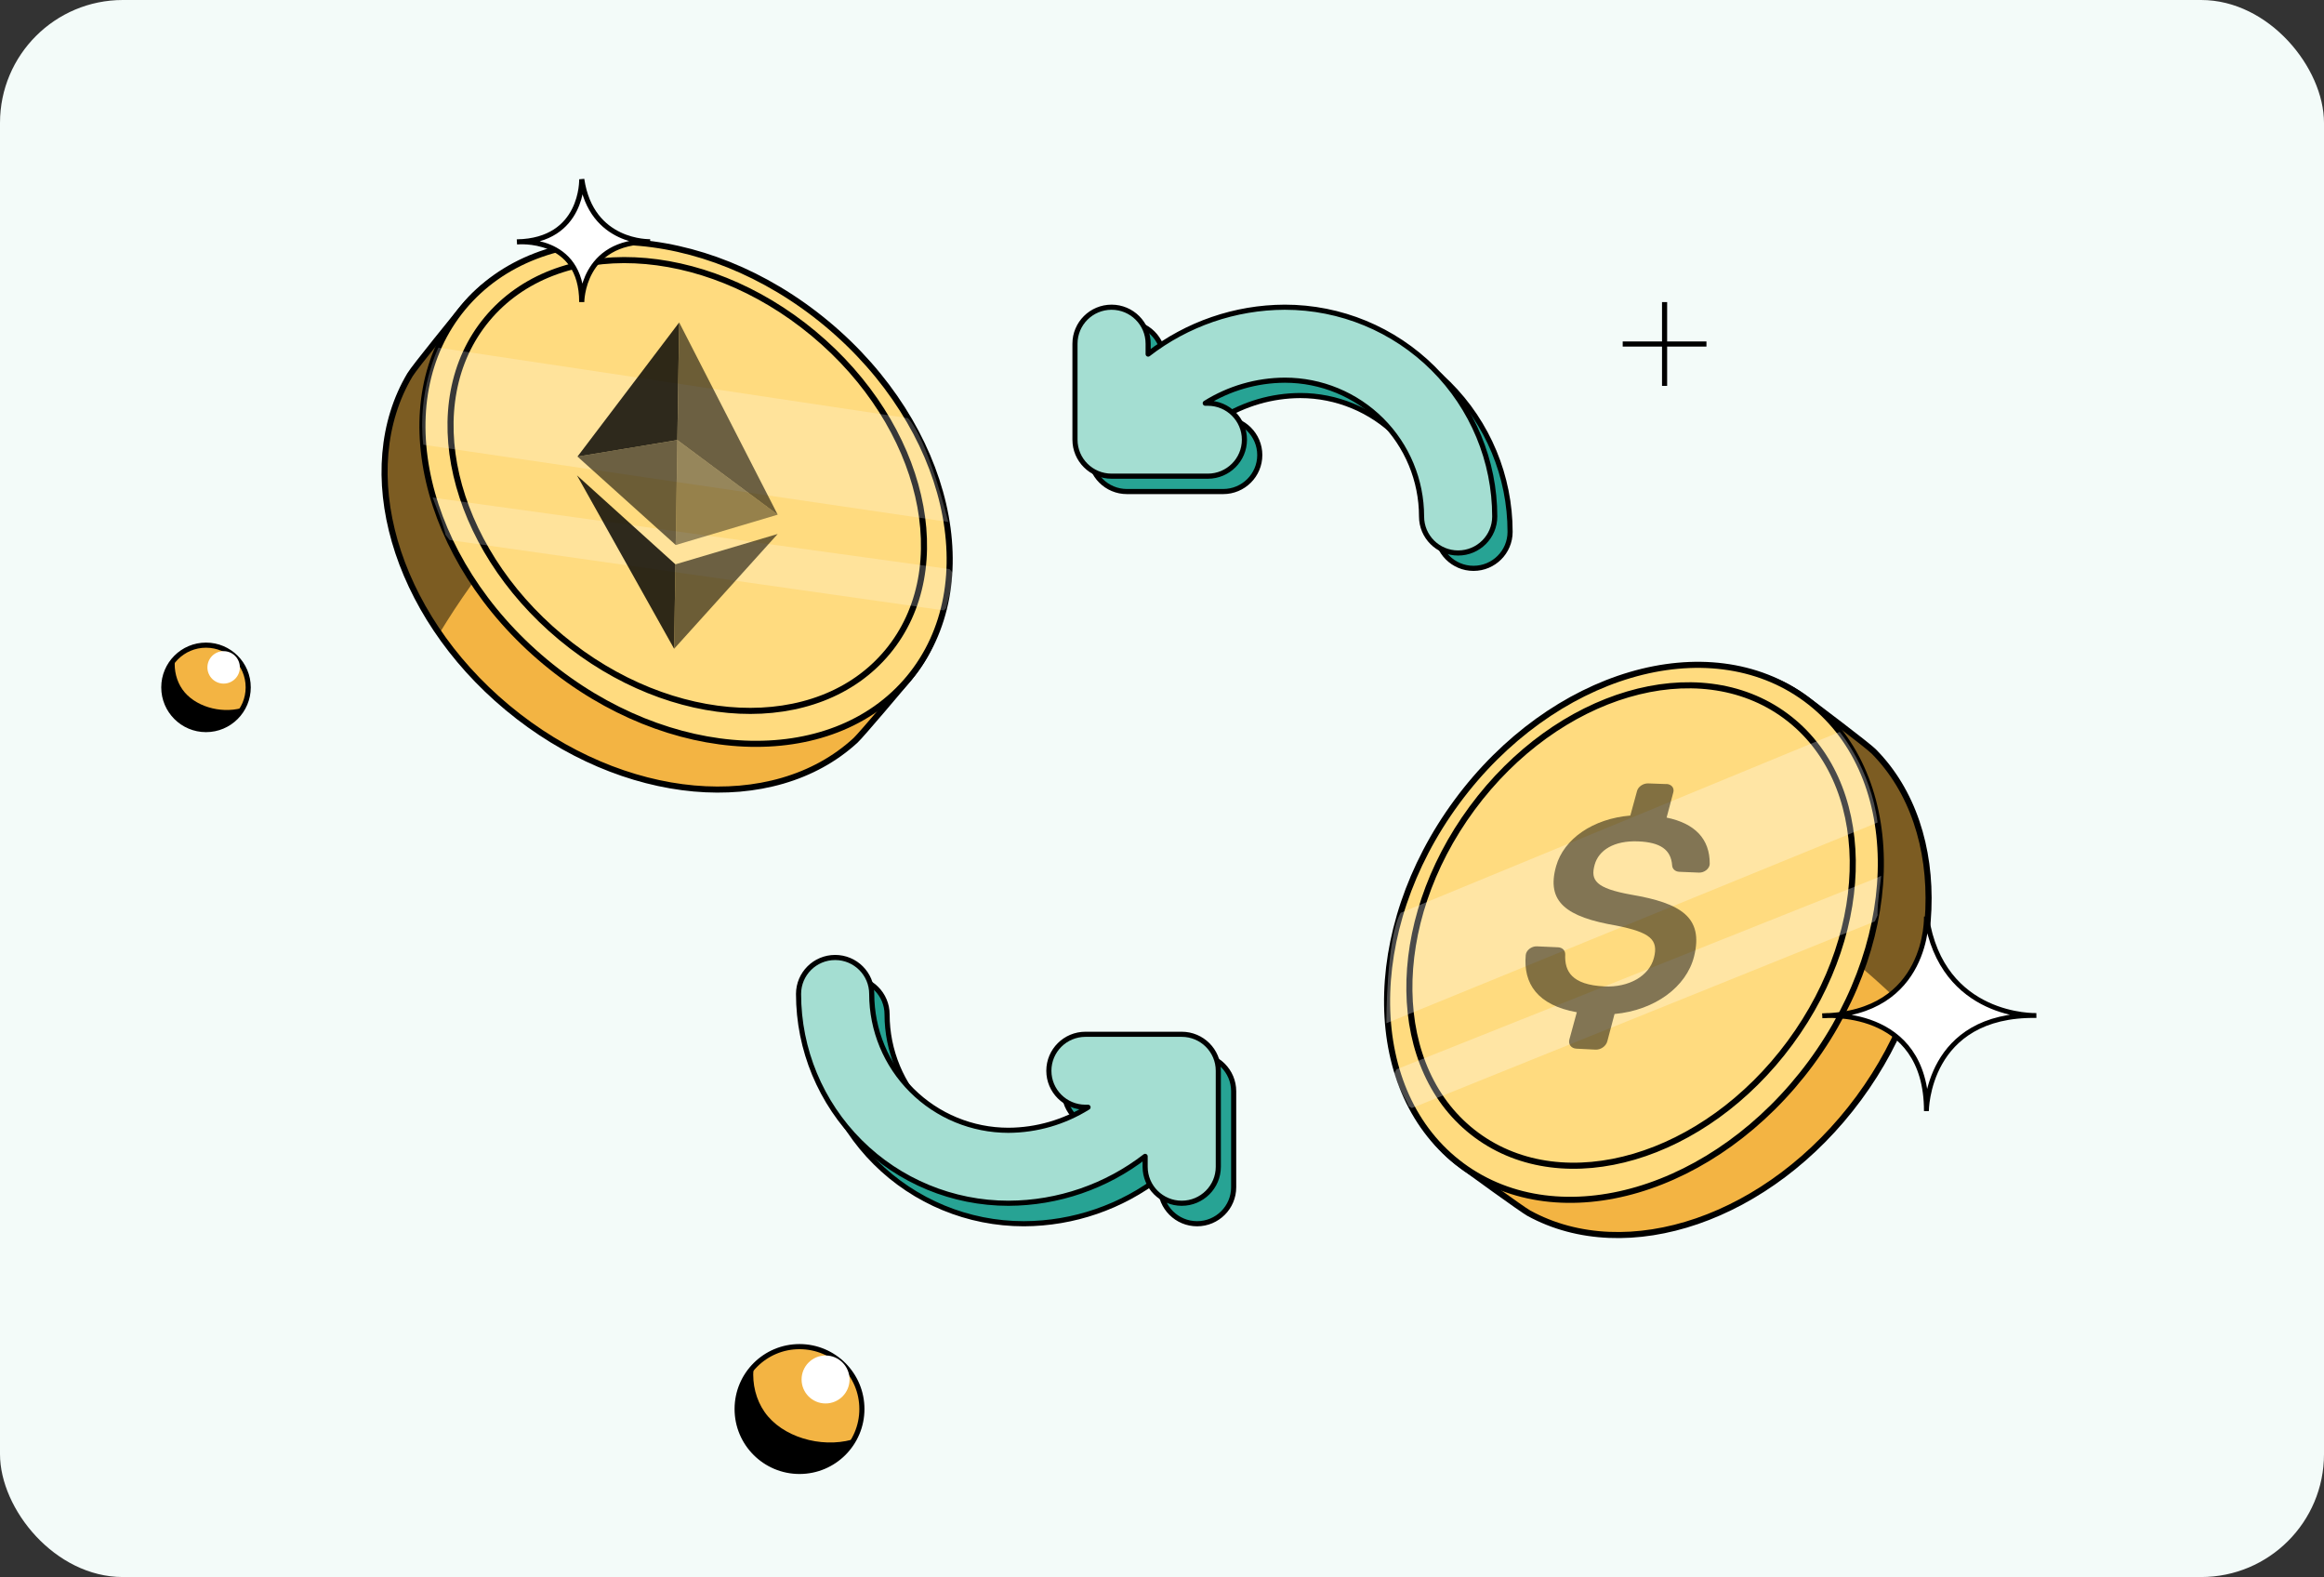 <svg width="454" height="308" viewBox="0 0 454 308" fill="none" xmlns="http://www.w3.org/2000/svg">
<rect x="0" y="0" width="454" height="308" fill="#333333" stroke="none"/>
<rect width="454" height="308" rx="24" fill="#F3FBF9"/>
<path fill-rule="evenodd" clip-rule="evenodd" d="M233.853 239C229.906 239 226.706 235.81 226.706 231.875L226.706 229.844C219.105 235.718 209.733 238.964 200.027 239L200 239C189.126 239 178.698 234.694 171.009 227.028C163.32 219.362 159 208.966 159 198.125C159 194.19 162.2 191 166.147 191C170.094 191 173.294 194.19 173.294 198.125C173.294 205.186 176.107 211.959 181.116 216.952C186.121 221.942 192.908 224.746 199.987 224.75C205.535 224.727 210.921 223.147 215.553 220.25L215.046 220.25C211.099 220.25 207.899 217.06 207.899 213.125C207.899 209.19 211.099 206 215.046 206L233.853 206C237.8 206 241 209.19 241 213.125L241 231.875C241 235.81 237.8 239 233.853 239Z" fill="#27A394" stroke="black" stroke-linecap="round" stroke-linejoin="round"/>
<path fill-rule="evenodd" clip-rule="evenodd" d="M220.147 63C224.094 63 227.294 66.19 227.294 70.125V72.156C234.895 66.282 244.267 63.036 253.973 63L254 63C264.874 63 275.302 67.306 282.991 74.972C290.68 82.638 295 93.034 295 103.875C295 107.81 291.8 111 287.853 111C283.906 111 280.706 107.81 280.706 103.875C280.706 96.814 277.893 90.041 272.884 85.048C267.879 80.058 261.092 77.254 254.013 77.25C248.465 77.273 243.079 78.853 238.447 81.75H238.954C242.901 81.75 246.101 84.94 246.101 88.875C246.101 92.81 242.901 96 238.954 96H220.147C216.2 96 213 92.81 213 88.875V70.125C213 66.19 216.2 63 220.147 63Z" fill="#27A394" stroke="black" stroke-linecap="round" stroke-linejoin="round"/>
<path d="M177.583 132.485C176.633 133.623 168.209 143.604 167.136 144.589C151.049 159.396 121.695 156.978 99.149 138.23C76.856 119.695 69.046 91.704 80.101 73.181C80.974 71.718 89.38 61.401 90.489 60.062C105.661 41.816 130.048 52.145 154.099 72.143C178.149 92.141 192.755 114.233 177.583 132.479V132.485Z" fill="#F3B443" stroke="black" stroke-width="1.187" stroke-miterlimit="10"/>
<path opacity="0.49" d="M154.058 71.895C130.007 51.898 105.626 41.562 90.448 59.814C89.339 61.147 80.933 71.471 80.06 72.934C71.594 87.115 74.202 106.841 85.882 123.624C87.781 120.492 89.799 117.43 91.923 114.445C95.185 109.024 98.937 103.904 103.119 99.155C99.143 85.935 95.462 73.423 97.721 74.874C108.588 81.829 130.827 115.147 147.781 133.393C148.052 133.187 148.359 133.033 148.695 132.945C148.4 132.656 148.111 132.361 147.822 132.066C145.887 130.084 147.946 127.636 150.105 127.954C149.969 127.754 149.828 127.559 149.692 127.353C148.353 125.306 151.191 122.444 153.202 123.961C153.709 124.338 154.199 124.733 154.689 125.134C154.081 124.503 153.485 123.872 152.895 123.229C150.648 120.781 154.069 117.672 156.517 119.713C159.78 122.433 162.753 125.931 165.968 129.063C163.72 126.509 161.532 123.913 159.968 120.864C158.647 118.297 161.921 115.879 163.98 117.873C166.21 120.032 168.304 122.35 170.422 124.645C170.386 124.32 170.357 123.99 170.321 123.66C169.666 122.592 169.006 121.53 168.304 120.486C168.032 120.103 167.767 119.719 167.507 119.33C166.428 117.719 167.507 116.256 168.953 115.849C168.758 113.755 168.846 111.608 169.018 109.573C168.876 109.101 168.74 108.623 168.611 108.145C168.357 107.178 168.758 106.257 169.442 105.668C169.985 101.621 170.793 97.621 171.377 93.58C171.542 92.448 172.386 91.569 173.353 91.256C168.286 84.72 161.638 78.201 154.052 71.895H154.058Z" fill="black"/>
<path d="M177.576 132.462C192.75 114.212 185.552 83.206 161.499 63.208C137.446 43.211 105.647 41.795 90.474 60.045C75.3 78.296 82.499 109.302 106.551 129.299C130.604 149.297 162.403 150.713 177.576 132.462Z" fill="#FFDB7F" stroke="black" stroke-width="1.187" stroke-miterlimit="10"/>
<path d="M173.37 127.336C186.996 110.947 180.532 83.103 158.932 65.144C137.332 47.186 108.775 45.914 95.149 62.303C81.523 78.693 87.988 106.537 109.588 124.495C131.188 142.453 159.744 143.725 173.37 127.336Z" fill="#FFDB7F" stroke="black" stroke-width="1.187" stroke-miterlimit="10"/>
<path opacity="0.22" d="M82.689 86.855L185.257 101.939C185.257 101.939 181.233 85.64 177.375 81.67L85.645 67.902C85.645 67.902 81.468 76.331 82.689 86.855Z" fill="white"/>
<path opacity="0.22" d="M185.493 111.148L85.268 97.297C85.268 97.297 84.908 97.167 84.513 97.149C85.362 99.462 86.341 101.721 86.967 104.104C86.996 104.222 87.02 104.334 87.032 104.446C87.285 104.777 87.545 105.113 87.828 105.473L184.384 119.206C184.384 119.206 184.59 119.035 184.885 118.734C184.897 118.551 184.915 118.374 184.968 118.191C185.334 116.834 185.646 115.478 185.859 114.097C185.859 113.832 185.876 113.566 185.918 113.301C185.941 113.165 185.971 113.035 186 112.906C186.024 112.658 186.059 112.41 186.077 112.162C186.083 112.062 186.095 111.968 186.106 111.879C185.935 111.637 185.729 111.396 185.493 111.148Z" fill="white"/>
<g opacity="0.82">
<path opacity="0.7" d="M132.682 62.976L132.328 85.941L151.925 100.512L132.682 62.97V62.976Z" fill="black"/>
<path d="M132.675 62.976L112.812 89.174L132.321 85.941L132.675 62.976Z" fill="black"/>
<path opacity="0.7" d="M131.949 110.216L131.695 126.709L151.923 104.287L131.949 110.216Z" fill="black"/>
<path d="M131.69 126.709L131.944 110.21L112.713 92.843L131.69 126.704V126.709Z" fill="black"/>
<path opacity="0.5" d="M132.009 106.446L151.924 100.517L132.327 85.947L132.009 106.446Z" fill="black"/>
<path opacity="0.7" d="M112.812 89.174L132.002 106.44L132.321 85.941L112.812 89.168V89.174Z" fill="black"/>
</g>
<path d="M285.593 227.671C286.784 228.55 297.361 236.224 298.636 236.926C317.796 247.45 345.722 238.071 363.118 214.468C380.32 191.138 381.205 162.091 366.032 146.753C364.835 145.544 354.205 137.533 352.807 136.506C333.705 122.425 312.504 138.294 293.946 163.471C275.387 188.648 266.491 213.59 285.593 227.677V227.671Z" fill="#F3B443" stroke="black" stroke-width="1.187" stroke-miterlimit="10"/>
<path opacity="0.49" d="M293.927 163.206C312.485 138.028 333.687 122.154 352.788 136.241C354.186 137.273 364.816 145.278 366.014 146.488C377.629 158.233 379.823 178.006 372.503 197.102C369.907 194.512 367.217 192.028 364.439 189.633C359.973 185.156 355.106 181.08 349.903 177.469C350.599 163.683 351.177 150.652 349.325 152.599C340.441 161.955 326.826 199.626 314.739 221.406C314.426 221.27 314.09 221.193 313.742 221.193C313.96 220.839 314.173 220.485 314.379 220.132C315.783 217.742 313.193 215.861 311.176 216.686C311.259 216.462 311.353 216.238 311.43 216.008C312.238 213.696 308.799 211.601 307.212 213.554C306.811 214.044 306.427 214.545 306.044 215.047C306.48 214.291 306.911 213.53 307.33 212.769C308.928 209.855 304.858 207.655 302.97 210.221C300.451 213.643 298.404 217.748 296.033 221.559C297.602 218.545 299.106 215.495 299.897 212.162C300.563 209.354 296.812 207.785 295.284 210.215C293.632 212.846 292.157 215.601 290.653 218.338C290.606 218.014 290.559 217.689 290.517 217.359C290.895 216.167 291.284 214.976 291.715 213.796C291.886 213.359 292.051 212.923 292.21 212.486C292.871 210.664 291.473 209.501 289.975 209.448C289.662 207.366 289.06 205.301 288.405 203.372C288.429 202.877 288.447 202.381 288.459 201.886C288.47 200.883 287.863 200.086 287.061 199.679C285.568 195.88 283.822 192.194 282.288 188.406C281.858 187.344 280.825 186.696 279.811 186.625C283.167 179.062 288.057 171.146 293.915 163.2L293.927 163.206Z" fill="black"/>
<path d="M353.79 207.591C372.352 182.414 371.913 150.586 352.809 136.502C333.705 122.418 303.171 131.41 284.609 156.587C266.047 181.764 266.487 213.591 285.59 227.675C304.694 241.76 335.228 232.768 353.79 207.591Z" fill="#FFDB7F" stroke="black" stroke-width="1.187" stroke-miterlimit="10"/>
<path d="M349.696 203.657C366.366 181.048 365.972 152.466 348.817 139.818C331.661 127.17 304.241 135.246 287.572 157.855C270.903 180.465 271.297 209.047 288.452 221.695C305.607 234.343 333.027 226.267 349.696 203.657Z" fill="#FFDB7F" stroke="black" stroke-width="1.187" stroke-miterlimit="10"/>
<path opacity="0.29" d="M366.793 160.64L270.827 199.845C270.827 199.845 270.827 183.056 273.623 178.278L359.384 142.942C359.384 142.942 365.454 150.127 366.787 160.64H366.793Z" fill="white"/>
<path opacity="0.29" d="M272.803 208.847L366.792 171.394C366.792 171.394 367.111 171.181 367.489 171.069C367.217 173.517 366.81 175.942 366.775 178.413C366.775 178.537 366.775 178.649 366.792 178.761C366.627 179.139 366.456 179.534 366.262 179.947L275.805 216.409C275.805 216.409 275.563 216.291 275.204 216.067C275.15 215.896 275.086 215.725 274.997 215.56C274.319 214.327 273.687 213.088 273.157 211.802C273.092 211.548 273.009 211.295 272.909 211.041C272.856 210.917 272.797 210.793 272.732 210.675C272.649 210.439 272.555 210.209 272.484 209.973C272.455 209.879 272.419 209.791 272.384 209.702C272.496 209.425 272.632 209.142 272.803 208.847Z" fill="white"/>
<path opacity="0.49" fill-rule="evenodd" clip-rule="evenodd" d="M325.531 153.132L321.991 153.002C321.013 152.964 320.035 153.626 319.802 154.475L318.488 159.278C311.212 159.885 305.501 163.82 303.992 169.164C302.008 176.159 305.995 179.106 315.777 180.776C322.401 182.1 324.022 183.518 323.1 187.071C322.168 190.643 318.171 192.882 313.429 192.649C307.038 192.341 305.632 189.711 305.771 186.419C305.799 185.644 305.231 185.048 304.365 185.01L300.238 184.824C299.194 184.777 298.141 185.588 298.058 186.521C297.555 192.061 300.303 196.314 308.035 197.694L306.582 203.02C306.33 203.962 306.945 204.764 307.97 204.81L311.678 204.997C312.703 205.053 313.737 204.325 313.988 203.384L315.404 198.039C323.323 197.303 329.444 192.723 330.935 186.82C332.872 179.153 328.345 176.383 318.721 174.742C311.678 173.483 310.681 171.906 311.52 168.885C312.311 166.04 315.311 164.128 320.035 164.324C324.32 164.501 326.444 165.919 326.658 169.025C326.705 169.724 327.273 170.237 328.084 170.265L331.885 170.424C332.947 170.47 333.99 169.64 334 168.717C334.037 163.839 331.093 160.808 325.578 159.679L326.891 154.727C327.115 153.869 326.509 153.151 325.531 153.113V153.132Z" fill="black"/>
<path fill-rule="evenodd" clip-rule="evenodd" d="M217.147 60C221.094 60 224.294 63.19 224.294 67.125V69.156C231.895 63.282 241.267 60.036 250.973 60L251 60C261.874 60 272.302 64.306 279.991 71.972C287.68 79.638 292 90.034 292 100.875C292 104.81 288.8 108 284.853 108C280.906 108 277.706 104.81 277.706 100.875C277.706 93.814 274.893 87.041 269.884 82.048C264.879 77.058 258.092 74.254 251.013 74.25C245.465 74.273 240.079 75.853 235.447 78.75H235.954C239.901 78.75 243.101 81.94 243.101 85.875C243.101 89.81 239.901 93 235.954 93H217.147C213.2 93 210 89.81 210 85.875V67.125C210 63.19 213.2 60 217.147 60Z" fill="#A4DED2" stroke="black" stroke-linecap="round" stroke-linejoin="round"/>
<path fill-rule="evenodd" clip-rule="evenodd" d="M230.853 235C226.906 235 223.706 231.81 223.706 227.875L223.706 225.844C216.105 231.718 206.733 234.964 197.027 235L197 235C186.126 235 175.698 230.694 168.009 223.028C160.32 215.362 156 204.966 156 194.125C156 190.19 159.2 187 163.147 187C167.094 187 170.294 190.19 170.294 194.125C170.294 201.186 173.107 207.959 178.116 212.952C183.121 217.942 189.908 220.746 196.987 220.75C202.535 220.727 207.921 219.147 212.553 216.25L212.046 216.25C208.099 216.25 204.899 213.06 204.899 209.125C204.899 205.19 208.099 202 212.046 202L230.853 202C234.8 202 238 205.19 238 209.125L238 227.875C238 231.81 234.8 235 230.853 235Z" fill="#A4DED2" stroke="black" stroke-linecap="round" stroke-linejoin="round"/>
<path d="M101 47.244C101 47.244 113.645 45.969 113.645 59C113.645 59 113.645 47 127 47.209C127 47.209 115.512 47.605 113.645 35C113.645 35 114.001 47 101 47.244Z" fill="white" stroke="black" stroke-miterlimit="10"/>
<path d="M356 198.386C356 198.386 376.33 196.368 376.33 217C376.33 217 376.33 198 397.8 198.331C397.8 198.331 379.331 198.959 376.33 179C376.33 179 376.902 198 356 198.386Z" fill="white" stroke="black" stroke-width="0.95" stroke-miterlimit="10"/>
<path d="M325.18 59V75.367" stroke="black" stroke-miterlimit="10"/>
<path d="M333.36 67.187H317" stroke="black" stroke-miterlimit="10"/>
<path d="M156.187 287.375C162.918 287.375 168.375 281.918 168.375 275.187C168.375 268.456 162.918 263 156.187 263C149.456 263 144 268.456 144 275.187C144 281.918 149.456 287.375 156.187 287.375Z" fill="#F3B443" stroke="black" stroke-miterlimit="10"/>
<path d="M149.366 275.769C147.677 273.356 146.939 270.289 147.194 267.337C145.214 269.466 144 272.305 144 275.443C144 282.03 149.345 287.374 155.932 287.374C160.439 287.374 164.35 284.869 166.373 281.185C160.34 282.817 152.794 280.674 149.366 275.769Z" fill="black"/>
<path d="M161.276 274.101C163.864 274.101 165.961 272.004 165.961 269.417C165.961 266.829 163.864 264.732 161.276 264.732C158.689 264.732 156.592 266.829 156.592 269.417C156.592 272.004 158.689 274.101 161.276 274.101Z" fill="white"/>
<path d="M40.244 142.489C44.797 142.489 48.489 138.798 48.489 134.244C48.489 129.691 44.797 126 40.244 126C35.691 126 32 129.691 32 134.244C32 138.798 35.691 142.489 40.244 142.489Z" fill="#F3B443" stroke="black" stroke-miterlimit="10"/>
<path d="M35.63 134.638C34.487 133.005 33.988 130.931 34.161 128.934C32.821 130.374 32 132.295 32 134.417C32 138.873 35.616 142.489 40.072 142.489C43.12 142.489 45.766 140.794 47.135 138.302C43.053 139.406 37.949 137.956 35.63 134.638Z" fill="black"/>
<path d="M43.688 133.51C45.438 133.51 46.857 132.091 46.857 130.341C46.857 128.59 45.438 127.172 43.688 127.172C41.937 127.172 40.519 128.59 40.519 130.341C40.519 132.091 41.937 133.51 43.688 133.51Z" fill="white"/>
</svg>
